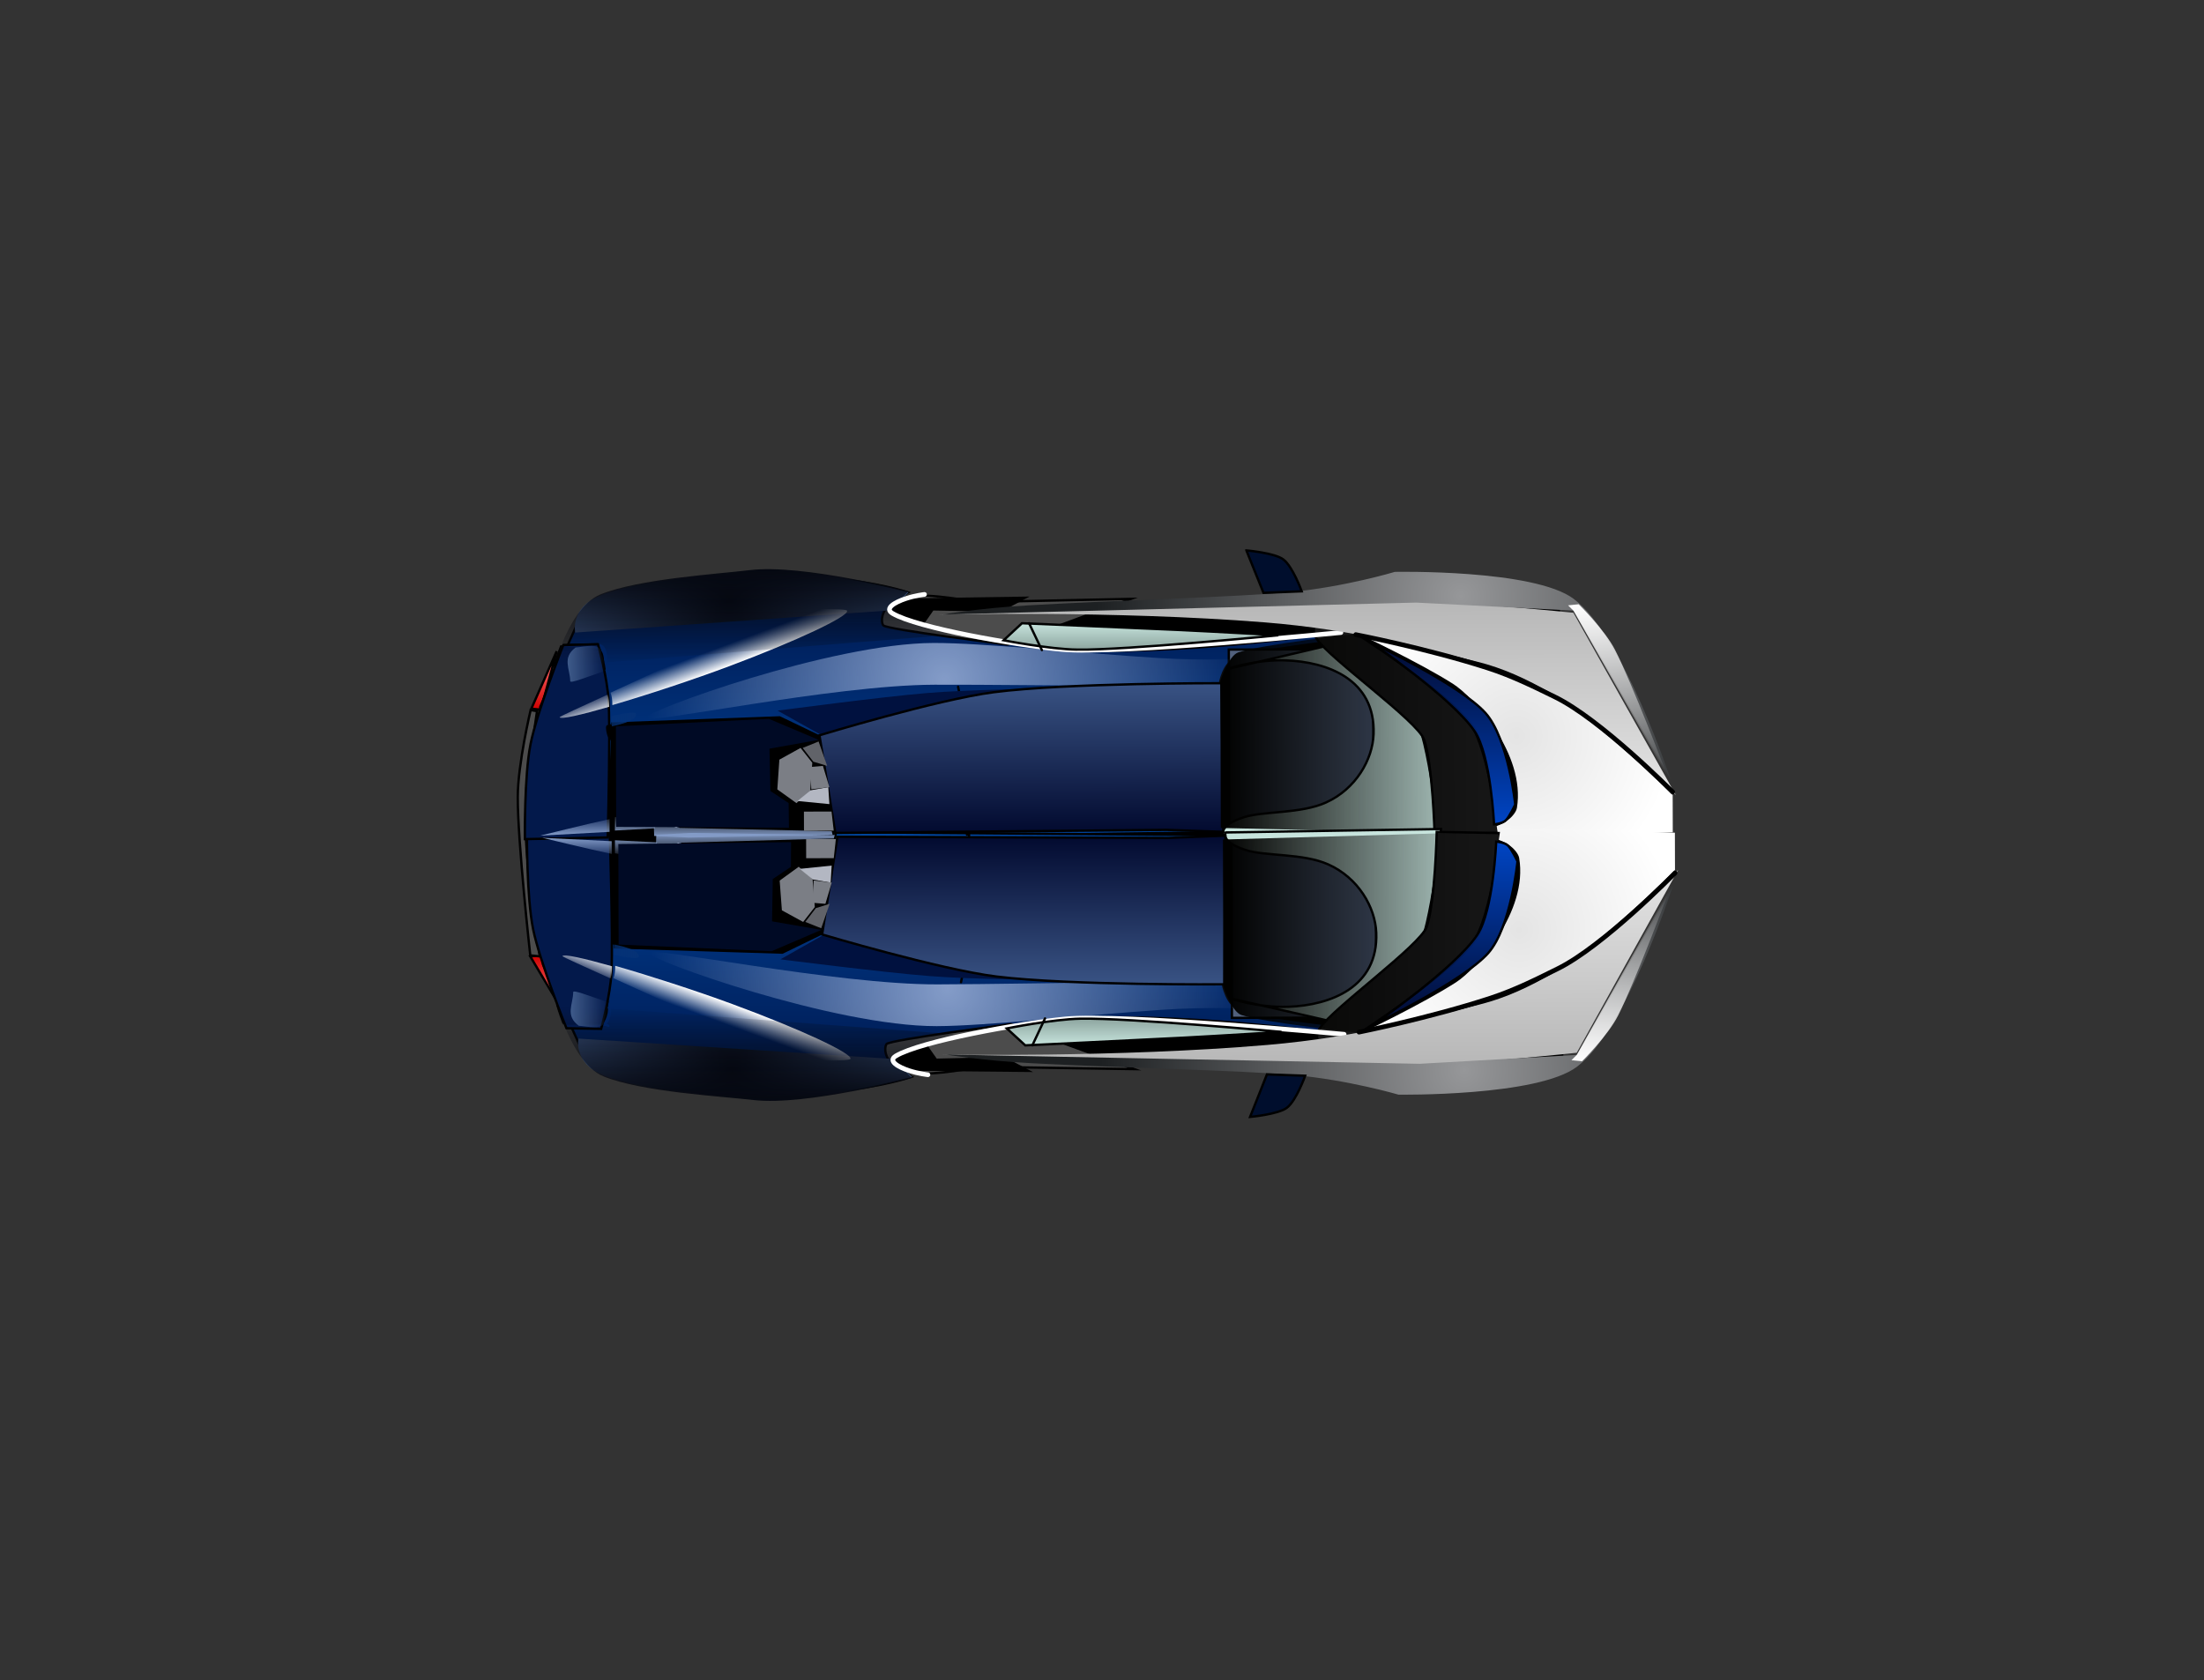 <svg version="1.1" xmlns="http://www.w3.org/2000/svg" xmlns:xlink="http://www.w3.org/1999/xlink" width="472.878" height="360.539" viewBox="0,0,472.878,360.539"><rect x="0" y="0" width="472.878" height="360.539" fill="#333333" stroke="none"/><defs><linearGradient x1="121.532" y1="217.492" x2="121.5" y2="206.1" gradientUnits="userSpaceOnUse" id="color-1"><stop offset="0" stop-color="#ff8282"/><stop offset="1" stop-color="#d00000"/></linearGradient><linearGradient x1="121.162" y1="153.393" x2="121.127" y2="140.862" gradientUnits="userSpaceOnUse" id="color-2"><stop offset="0" stop-color="#d00000"/><stop offset="1" stop-color="#ff8282"/></linearGradient><linearGradient x1="204.872" y1="124.762" x2="205.029" y2="180.769" gradientUnits="userSpaceOnUse" id="color-3"><stop offset="0" stop-color="#00164a"/><stop offset="1" stop-color="#00449c"/></linearGradient><linearGradient x1="140.897" y1="156.521" x2="122.215" y2="156.573" gradientUnits="userSpaceOnUse" id="color-4"><stop offset="0" stop-color="#053276"/><stop offset="1" stop-color="#053276" stop-opacity="0"/></linearGradient><linearGradient x1="140.897" y1="156.521" x2="122.215" y2="156.573" gradientUnits="userSpaceOnUse" id="color-5"><stop offset="0" stop-color="#053276"/><stop offset="1" stop-color="#053276" stop-opacity="0"/></linearGradient><linearGradient x1="205.634" y1="235.614" x2="205.477" y2="179.607" gradientUnits="userSpaceOnUse" id="color-6"><stop offset="0" stop-color="#00164a"/><stop offset="1" stop-color="#00449c"/></linearGradient><linearGradient x1="141.483" y1="204.215" x2="122.801" y2="204.267" gradientUnits="userSpaceOnUse" id="color-7"><stop offset="0" stop-color="#053276"/><stop offset="1" stop-color="#053276" stop-opacity="0"/></linearGradient><radialGradient cx="160.862" cy="129.684" r="35.814" gradientUnits="userSpaceOnUse" id="color-8"><stop offset="0" stop-color="#050811"/><stop offset="1" stop-color="#374e77"/></radialGradient><linearGradient x1="140.897" y1="156.521" x2="122.215" y2="156.573" gradientUnits="userSpaceOnUse" id="color-9"><stop offset="0" stop-color="#053276"/><stop offset="1" stop-color="#053276" stop-opacity="0"/></linearGradient><linearGradient x1="159.273" y1="139.8" x2="160.872" y2="144.067" gradientUnits="userSpaceOnUse" id="color-10"><stop offset="0" stop-color="#ffffff" stop-opacity="0"/><stop offset="1" stop-color="#ffffff"/></linearGradient><radialGradient cx="207.088" cy="147.132" r="64.241" gradientUnits="userSpaceOnUse" id="color-11"><stop offset="0" stop-color="#849cc8"/><stop offset="1" stop-color="#849cc8" stop-opacity="0"/></radialGradient><linearGradient x1="223.506" y1="147.827" x2="223.595" y2="179.729" gradientUnits="userSpaceOnUse" id="color-12"><stop offset="0" stop-color="#395384"/><stop offset="1" stop-color="#020a2f"/></linearGradient><linearGradient x1="132.742" y1="175.421" x2="132.755" y2="180.16" gradientUnits="userSpaceOnUse" id="color-13"><stop offset="0" stop-color="#849cc8" stop-opacity="0"/><stop offset="1" stop-color="#849cc8"/></linearGradient><linearGradient x1="132.742" y1="175.421" x2="132.755" y2="180.16" gradientUnits="userSpaceOnUse" id="color-14"><stop offset="0" stop-color="#849cc8" stop-opacity="0"/><stop offset="1" stop-color="#849cc8"/></linearGradient><linearGradient x1="163.823" y1="175.454" x2="163.838" y2="180.802" gradientUnits="userSpaceOnUse" id="color-15"><stop offset="0" stop-color="#849cc8" stop-opacity="0"/><stop offset="1" stop-color="#849cc8"/></linearGradient><linearGradient x1="161.3" y1="123.258" x2="161.358" y2="144.037" gradientUnits="userSpaceOnUse" id="color-16"><stop offset="0" stop-color="#050811"/><stop offset="1" stop-color="#050811" stop-opacity="0"/></linearGradient><linearGradient x1="284.811" y1="130.043" x2="284.928" y2="171.943" gradientUnits="userSpaceOnUse" id="color-17"><stop offset="0" stop-color="#b7b7b7"/><stop offset="1" stop-color="#e4e4e4"/></linearGradient><radialGradient cx="329.778" cy="159.037" r="33.493" gradientUnits="userSpaceOnUse" id="color-18"><stop offset="0" stop-color="#e4e4e4"/><stop offset="1" stop-color="#ffffff"/></radialGradient><radialGradient cx="317.845" cy="129.016" r="78.037" gradientUnits="userSpaceOnUse" id="color-19"><stop offset="0" stop-color="#969799"/><stop offset="1" stop-color="#1d2022"/></radialGradient><linearGradient x1="351.571" y1="130.744" x2="351.676" y2="168.11" gradientUnits="userSpaceOnUse" id="color-20"><stop offset="0" stop-color="#ffffff"/><stop offset="1" stop-color="#ffffff" stop-opacity="0"/></linearGradient><linearGradient x1="249.216" y1="134.772" x2="249.232" y2="140.472" gradientUnits="userSpaceOnUse" id="color-21"><stop offset="0" stop-color="#c7e4dd"/><stop offset="1" stop-color="#8da59f"/></linearGradient><linearGradient x1="313.935" y1="138.844" x2="314.045" y2="178.033" gradientUnits="userSpaceOnUse" id="color-22"><stop offset="0" stop-color="#020a2f"/><stop offset="1" stop-color="#0045c4"/></linearGradient><linearGradient x1="325.313" y1="158.568" x2="266.295" y2="158.733" gradientUnits="userSpaceOnUse" id="color-23"><stop offset="0" stop-color="#010100" stop-opacity="0"/><stop offset="1" stop-color="#010100"/></linearGradient><radialGradient cx="161.598" cy="230.939" r="35.814" gradientUnits="userSpaceOnUse" id="color-24"><stop offset="0" stop-color="#050811"/><stop offset="1" stop-color="#374e77"/></radialGradient><linearGradient x1="141.483" y1="204.215" x2="122.801" y2="204.267" gradientUnits="userSpaceOnUse" id="color-25"><stop offset="0" stop-color="#053276"/><stop offset="1" stop-color="#053276" stop-opacity="0"/></linearGradient><linearGradient x1="159.952" y1="220.832" x2="161.527" y2="216.556" gradientUnits="userSpaceOnUse" id="color-26"><stop offset="0" stop-color="#ffffff" stop-opacity="0"/><stop offset="1" stop-color="#ffffff"/></linearGradient><radialGradient cx="207.725" cy="213.232" r="64.241" gradientUnits="userSpaceOnUse" id="color-27"><stop offset="0" stop-color="#849cc8"/><stop offset="1" stop-color="#849cc8" stop-opacity="0"/></radialGradient><linearGradient x1="224.139" y1="212.445" x2="224.049" y2="180.542" gradientUnits="userSpaceOnUse" id="color-28"><stop offset="0" stop-color="#395384"/><stop offset="1" stop-color="#020a2f"/></linearGradient><linearGradient x1="133.221" y1="185.361" x2="133.208" y2="180.622" gradientUnits="userSpaceOnUse" id="color-29"><stop offset="0" stop-color="#849cc8" stop-opacity="0"/><stop offset="1" stop-color="#849cc8"/></linearGradient><linearGradient x1="164.302" y1="185.153" x2="164.287" y2="179.805" gradientUnits="userSpaceOnUse" id="color-30"><stop offset="0" stop-color="#849cc8" stop-opacity="0"/><stop offset="1" stop-color="#849cc8"/></linearGradient><linearGradient x1="162.072" y1="237.363" x2="162.013" y2="216.584" gradientUnits="userSpaceOnUse" id="color-31"><stop offset="0" stop-color="#050811"/><stop offset="1" stop-color="#050811" stop-opacity="0"/></linearGradient><linearGradient x1="285.543" y1="229.885" x2="285.425" y2="187.985" gradientUnits="userSpaceOnUse" id="color-32"><stop offset="0" stop-color="#b7b7b7"/><stop offset="1" stop-color="#e4e4e4"/></linearGradient><radialGradient cx="330.346" cy="200.639" r="33.493" gradientUnits="userSpaceOnUse" id="color-33"><stop offset="0" stop-color="#e4e4e4"/><stop offset="1" stop-color="#ffffff"/></radialGradient><radialGradient cx="318.582" cy="230.726" r="78.037" gradientUnits="userSpaceOnUse" id="color-34"><stop offset="0" stop-color="#969799"/><stop offset="1" stop-color="#1d2022"/></radialGradient><linearGradient x1="352.298" y1="228.809" x2="352.193" y2="191.443" gradientUnits="userSpaceOnUse" id="color-35"><stop offset="0" stop-color="#ffffff"/><stop offset="1" stop-color="#ffffff" stop-opacity="0"/></linearGradient><linearGradient x1="249.921" y1="225.355" x2="249.905" y2="219.655" gradientUnits="userSpaceOnUse" id="color-36"><stop offset="0" stop-color="#c7e4dd"/><stop offset="1" stop-color="#8da59f"/></linearGradient><linearGradient x1="314.617" y1="220.921" x2="314.507" y2="181.732" gradientUnits="userSpaceOnUse" id="color-37"><stop offset="0" stop-color="#020a2f"/><stop offset="1" stop-color="#0045c4"/></linearGradient><linearGradient x1="325.884" y1="201.133" x2="266.866" y2="201.299" gradientUnits="userSpaceOnUse" id="color-38"><stop offset="0" stop-color="#010100" stop-opacity="0"/><stop offset="1" stop-color="#010100"/></linearGradient><linearGradient x1="159.725" y1="221.061" x2="161.3" y2="216.785" gradientUnits="userSpaceOnUse" id="color-39"><stop offset="0" stop-color="#ffffff" stop-opacity="0"/><stop offset="1" stop-color="#ffffff"/></linearGradient><linearGradient x1="159.046" y1="140.028" x2="160.645" y2="144.296" gradientUnits="userSpaceOnUse" id="color-40"><stop offset="0" stop-color="#ffffff" stop-opacity="0"/><stop offset="1" stop-color="#ffffff"/></linearGradient><linearGradient x1="161.073" y1="123.486" x2="161.131" y2="144.265" gradientUnits="userSpaceOnUse" id="color-41"><stop offset="0" stop-color="#050811"/><stop offset="1" stop-color="#050811" stop-opacity="0"/></linearGradient><linearGradient x1="161.844" y1="237.591" x2="161.786" y2="216.812" gradientUnits="userSpaceOnUse" id="color-42"><stop offset="0" stop-color="#050811"/><stop offset="1" stop-color="#050811" stop-opacity="0"/></linearGradient><linearGradient x1="135.037" y1="217.691" x2="126.867" y2="217.714" gradientUnits="userSpaceOnUse" id="color-43"><stop offset="0" stop-color="#3f5b8a" stop-opacity="0"/><stop offset="1" stop-color="#3f5b8a"/></linearGradient><linearGradient x1="134.377" y1="143.536" x2="126.207" y2="143.559" gradientUnits="userSpaceOnUse" id="color-44"><stop offset="0" stop-color="#3f5b8a" stop-opacity="0"/><stop offset="1" stop-color="#3f5b8a"/></linearGradient><linearGradient x1="132.514" y1="175.649" x2="132.528" y2="180.388" gradientUnits="userSpaceOnUse" id="color-45"><stop offset="0" stop-color="#849cc8" stop-opacity="0"/><stop offset="1" stop-color="#849cc8"/></linearGradient><linearGradient x1="132.994" y1="185.589" x2="132.981" y2="180.85" gradientUnits="userSpaceOnUse" id="color-46"><stop offset="0" stop-color="#849cc8" stop-opacity="0"/><stop offset="1" stop-color="#849cc8"/></linearGradient></defs><g transform="translate(-4.426,-1.096)"><g data-paper-data="{&quot;isPaintingLayer&quot;:true}" fill-rule="nonzero" stroke-linejoin="miter" stroke-miterlimit="10" stroke-dasharray="" stroke-dashoffset="0" style="mix-blend-mode: normal"><path d="M124.835,217.483l-6.639,-11.146l2.506,-0.235z" data-paper-data="{&quot;index&quot;:null}" fill="url(#color-1)" stroke="#000000" stroke-width="0.5" stroke-linecap="round"/><path d="M118.427,153.173l5.434,-12.319l-3.382,12.541z" data-paper-data="{&quot;index&quot;:null}" fill="url(#color-2)" stroke="#000000" stroke-width="0.5" stroke-linecap="round"/><path d="M119.644,153.701c0,0 -2.53,16.623 -2.428,25.523c0.099,8.635 3.031,27.107 3.031,27.107l-2.051,-0.222c0,0 -2.697,-24.305 -2.682,-33.945c0.011,-7.15 2.763,-18.688 2.763,-18.688z" data-paper-data="{&quot;index&quot;:null}" fill="#4c4c4c" stroke="#000000" stroke-width="0.5" stroke-linecap="round"/><path d="M131.223,139.087l81.796,-0.23l0.221,78.606l-81.796,0.23z" data-paper-data="{&quot;index&quot;:null}" fill="#000000" stroke="none" stroke-width="0" stroke-linecap="butt"/><path d="M117.034,178.944l18.865,-0.053c0.006,2.239 0.013,4.477 0.019,6.716c0.009,3.19 0.018,6.38 0.027,9.569c0.008,2.734 0.015,5.468 0.023,8.202c0,0 0.001,0.228 0.228,0.227c0.228,-0.001 0.227,-0.228 0.227,-0.228c-0.008,-2.734 -0.015,-5.468 -0.023,-8.202c-0.009,-3.19 -0.018,-6.38 -0.027,-9.569c-0.006,-2.239 -0.013,-4.477 -0.019,-6.716l203.358,-0.571l0.141,50.125l-204.451,0.574z" data-paper-data="{&quot;index&quot;:null}" fill="#000000" stroke="none" stroke-width="0" stroke-linecap="butt"/><path d="M134.677,131.752l204.451,-0.574l0.141,50.125l-202.907,0.569c-0.005,-1.946 -0.011,-3.891 -0.016,-5.837c-0.009,-3.19 -0.018,-6.38 -0.027,-9.569c-0.005,-1.83 0.396,-4.201 -0.023,-5.976c-0.273,-1.154 -0.904,-2.207 -0.914,-3.417l-0.002,-0.175c0,0 -0.002,-0.228 -0.23,-0.226c-0.228,0.002 -0.226,0.23 -0.226,0.23l0.002,0.175c0.015,1.248 0.638,2.331 0.926,3.519c0.418,1.724 0.005,4.089 0.01,5.872c0.009,3.19 0.018,6.38 0.027,9.569c0.005,1.946 0.011,3.891 0.016,5.837l-6.559,-0.665z" data-paper-data="{&quot;index&quot;:null}" fill="#000000" stroke="none" stroke-width="0" stroke-linecap="butt"/><path d="M118.294,180.101l2.05,-27.347l9.359,-20.988c0,0 13.795,-5.855 24.635,-6.406c5.776,-0.294 18.899,-0.887 28.233,-0.144c10.362,0.825 16.69,3.013 16.69,3.013c0,0 -9.73,5.193 3.414,6.418c5.285,0.493 21.321,5.734 33.673,6.044c26.494,0.665 54.683,-3.909 54.683,-3.909l0.613,1.821c0,0 -17.189,1.958 -21.883,3.649c-2.877,1.037 -3.609,5.536 -3.609,5.536l0.697,31.896l-83.54,1.146l-2.795,-21.561l-8.822,-4.228l-35.844,1.316l-0.089,2.498c-0.201,-0.575 -0.371,-1.157 -0.376,-1.781l-0.002,-0.175c0,0 -0.002,-0.228 -0.23,-0.226c-0.228,0.002 -0.226,0.23 -0.226,0.23l0.002,0.175c0.013,1.073 0.475,2.023 0.787,3.023l-0.692,19.432z" data-paper-data="{&quot;index&quot;:null}" fill="url(#color-3)" stroke="#000000" stroke-width="0.5" stroke-linecap="round"/><path d="M135.236,154.852c0.002,0.592 0.003,1.213 0.005,1.834c-0.025,-0.009 -0.055,-0.014 -0.09,-0.014c-0.228,0.002 -0.226,0.23 -0.226,0.23l0.002,0.175c0,0.018 0.001,0.037 0.001,0.055c-5.433,1.106 -12.695,1.918 -12.706,1.919c0.006,-0.002 6.097,-2.296 11.318,-3.756c0.579,-0.162 1.147,-0.31 1.695,-0.444z" data-paper-data="{&quot;index&quot;:null}" fill="url(#color-4)" stroke="#000000" stroke-width="0" stroke-linecap="butt"/><path d="M122.222,159.052c0,0 0,0 0,0v0z" data-paper-data="{&quot;index&quot;:null}" fill="url(#color-5)" stroke="#000000" stroke-width="0" stroke-linecap="butt"/><path d="M135.479,181.236l0.457,11.09c0.003,0.95 0.005,1.9 0.008,2.85c0.008,2.734 0.015,5.468 0.023,8.202c0,0 0.001,0.228 0.228,0.227c0.116,-0 0.173,-0.059 0.2,-0.117l0.038,0.92l35.851,1.115l8.798,-4.278l2.674,-21.577l83.545,0.677l-0.518,31.9c0,0 0.758,4.495 3.64,5.516c4.704,1.665 21.904,3.526 21.904,3.526l-0.602,1.824c0,0 -28.215,-4.415 -54.704,-3.602c-12.35,0.379 -28.356,5.71 -33.638,6.233c-13.136,1.299 -3.377,6.437 -3.377,6.437c0,0 -6.316,2.224 -16.673,3.107c-9.331,0.796 -22.456,0.275 -28.234,0.014c-10.843,-0.49 -24.671,-6.268 -24.671,-6.268l-9.476,-20.935l-2.203,-27.335z" data-paper-data="{&quot;index&quot;:null}" fill="url(#color-6)" stroke="#000000" stroke-width="0.5" stroke-linecap="round"/><path d="M122.794,201.788c0,0 7.558,0.802 13.03,1.911c0.002,0.747 0.004,1.502 0.006,2.216c-0.549,-0.131 -1.118,-0.276 -1.698,-0.434c-5.231,-1.431 -11.339,-3.692 -11.339,-3.692z" data-paper-data="{&quot;index&quot;:null}" fill="url(#color-7)" stroke="#000000" stroke-width="0" stroke-linecap="butt"/><path d="M268.067,140.491l30.987,-0.087l0.108,38.581l-30.987,0.087z" data-paper-data="{&quot;index&quot;:null}" fill="#52617d" stroke="#000000" stroke-width="0.5" stroke-linecap="butt"/><path d="M280.207,142.809c-6.761,-0.216 -12.735,1.937 -12.735,1.937l23.68,-5.535c0,0 12.759,7.358 16.532,14.49c3.541,6.693 5.457,27.068 5.457,27.068l-46.178,-0.478c0,0 -1.315,-1.976 4.284,-3.804c4.267,-1.393 12.239,-0.719 17.673,-3.18c6.42,-2.907 10.023,-9.231 10.213,-14.7c0.407,-11.742 -9.952,-15.51 -18.927,-15.797z" data-paper-data="{&quot;index&quot;:null}" fill="#c7e4dd" stroke="#000000" stroke-width="0.5" stroke-linecap="round"/><path d="M286.978,138.258c-2.379,-3.626 2.334,-5.118 2.334,-5.118c0,0 25.509,15.851 30.451,22.977c4.183,6.031 6.135,23.705 6.135,23.705l-13.67,0.342c0,0 -0.42,-15.106 -2.243,-20.327c-1.396,-4.001 -20.236,-17.354 -23.008,-21.578z" data-paper-data="{&quot;index&quot;:null}" fill="#171717" stroke="#000000" stroke-width="0.5" stroke-linecap="round"/><path d="M220.672,139.409c0,0 -26.085,-3.227 -26.743,-4.119c-0.675,-0.915 -0.497,-5.067 5.2,-6.161c4.556,-0.875 14.834,1.185 14.834,1.185l33.111,-0.7z" data-paper-data="{&quot;index&quot;:null}" fill="#4c4c4c" stroke="#000000" stroke-width="0.5" stroke-linecap="round"/><path d="M199.683,129.747l24.606,-0.373l-5.157,2.749l-14.583,-0.263l-2.118,3.044l-7.3,-3.017z" data-paper-data="{&quot;index&quot;:null}" fill="#000000" stroke="#000000" stroke-width="0.5" stroke-linecap="round"/><path d="M127.845,136.84c0,0 -1.212,-5.251 5.378,-7.944c8.236,-3.366 25.197,-4.393 32.116,-5.228c11.265,-1.359 34.025,4.542 34.025,4.542l-4.09,3.885l-67.429,4.746z" data-paper-data="{&quot;index&quot;:null}" fill="url(#color-8)" stroke="#000000" stroke-width="0" stroke-linecap="round"/><path d="M140.879,154.256c0.144,0.849 -0.985,1.74 -4.328,2.524c-0.277,0.065 -0.562,0.129 -0.854,0.192c-0.002,-0.743 -0.004,-1.485 -0.006,-2.228c2.891,-0.676 5.116,-0.911 5.188,-0.488z" data-paper-data="{&quot;index&quot;:null}" fill="url(#color-9)" stroke="#000000" stroke-width="0" stroke-linecap="butt"/><path d="M186.173,132.154c0.442,1.178 -10.886,6.512 -25.301,11.913c-7.803,2.924 -17.624,6.166 -25.062,8.338c-0.004,-1.02 -0.101,-1.963 -0.392,-2.665c8.503,-3.906 19.032,-8.797 19.4,-9.682c0.332,-0.798 -8.489,1.112 -16.282,3.445c-1.189,0.356 -2.354,0.735 -3.46,1.11c-0.183,-1.344 -0.488,-2.624 -0.986,-3.57c-0.131,-2.609 -2.992,-1.987 -5.137,-1.748c0.631,-0.366 1.41,-0.728 2.367,-1.087c14.415,-5.401 54.412,-7.232 54.854,-6.054z" data-paper-data="{&quot;index&quot;:null}" fill="url(#color-10)" stroke="#000000" stroke-width="0" stroke-linecap="butt"/><path d="M204.899,148.035c-21.937,0.062 -62.025,8.671 -62.03,7.161c-0.004,-1.51 39.916,-16.061 61.853,-16.123c10.557,-0.03 32.432,2.256 48.264,3.231c10.435,0.643 18.33,0.115 18.33,0.115c0,0 -1.478,1.155 -1.869,2.431c-0.349,1.138 0.385,2.403 0.385,2.546c0.004,1.51 -42.997,0.576 -64.934,0.638z" data-paper-data="{&quot;index&quot;:null}" fill="url(#color-11)" stroke="none" stroke-width="0" stroke-linecap="butt"/><path d="M209.989,148.477l1.078,5.313l0.834,26.428" data-paper-data="{&quot;index&quot;:null}" fill="none" stroke="#000000" stroke-width="0.5" stroke-linecap="round"/><path d="M171.27,153.598c0,0 22.201,-2.961 32.036,-3.778c9.028,-0.75 24.76,-0.938 24.76,-0.938c0,0 -22.201,3.3 -30.341,5.057c-7.492,1.617 -16.718,5.1 -16.718,5.1l-9.737,-5.441z" data-paper-data="{&quot;index&quot;:null}" fill="#00113f" stroke="#000000" stroke-width="0" stroke-linecap="round"/><path d="M266.492,147.711l0.393,31.897l-12.153,-0.422l-71.086,0.655l-3.401,-20.952c0,0 25.18,-7.662 37.376,-9.242c15.672,-2.031 48.87,-1.936 48.87,-1.936z" data-paper-data="{&quot;index&quot;:null}" fill="url(#color-12)" stroke="#000000" stroke-width="0.5" stroke-linecap="round"/><path d="M136.355,179.324c-0.003,-0.952 -0.005,-1.904 -0.008,-2.856c3.017,-0.568 7.513,-1.078 7.513,-1.078l1.103,3.46z" data-paper-data="{&quot;index&quot;:null}" fill="url(#color-13)" stroke="#000000" stroke-width="0" stroke-linecap="butt"/><path d="M135.892,176.556c0.003,0.931 0.005,1.862 0.008,2.793l-0.003,0c-0.003,-0.931 -0.005,-1.862 -0.008,-2.792c0.001,-0 0.002,-0 0.003,-0.001z" data-paper-data="{&quot;index&quot;:null}" fill="url(#color-14)" stroke="#000000" stroke-width="0" stroke-linecap="butt"/><path d="M149.52,178.472l-4.016,-2.176" data-paper-data="{&quot;index&quot;:null}" fill="none" stroke="#ffffff" stroke-width="0.5" stroke-linecap="round"/><path d="M144.786,180.491l-0.189,-4.982l5.642,3.244l32.64,0.72l0.184,0.729l-30.803,0.633z" data-paper-data="{&quot;index&quot;:null}" fill="url(#color-15)" stroke="#000000" stroke-width="0" stroke-linecap="round"/><path d="M134.736,143.228c-0.01,-1.325 -0.124,-3.401 -1.304,-3.802c-1.021,-0.347 -2.638,-0.056 -3.714,-0.054c-1.605,0.003 -3.14,-0.143 -4.679,-0.241c1.61,-3.896 4.342,-8.894 8.183,-10.464c8.236,-3.366 25.197,-4.393 32.116,-5.228c11.265,-1.359 34.025,4.542 34.025,4.542c0,0 -4.127,3.621 -2.606,5.134c1.597,1.589 11.974,4.182 11.974,4.182z" data-paper-data="{&quot;index&quot;:null}" fill="url(#color-16)" stroke="#000000" stroke-width="0" stroke-linecap="butt"/><path d="M290.067,135.701l-76.334,-2.064" data-paper-data="{&quot;index&quot;:null}" fill="none" stroke="none" stroke-width="0" stroke-linecap="round"/><path d="M292.121,136.835c0,0 -47.869,4.726 -59.789,3.634c-9.984,-0.914 -31.063,-4.601 -36.404,-7.731c-1.838,-1.077 0.481,-2.399 2.823,-3.183c2.035,-0.681 4.031,-0.9 4.031,-0.9" data-paper-data="{&quot;index&quot;:null}" fill="none" stroke="#ffffff" stroke-width="1" stroke-linecap="round"/><path d="M275.669,134.645c-32.171,-2.569 -69.912,-1.67 -69.912,-1.67c0,0 82.201,-3.209 99.103,-2.97c13.857,0.196 37.147,2.587 37.147,2.587l21.983,39.128c0,0 -21.063,-23.343 -42.568,-28.609c-11.047,-2.705 -25.932,-6.884 -45.754,-8.467z" data-paper-data="{&quot;index&quot;:null}" fill="url(#color-17)" stroke="#000000" stroke-width="0" stroke-linecap="round"/><path d="M296.223,137.279c0,0 27.87,5.971 39.644,12.016c10.422,5.351 27.439,22.428 27.439,22.428l0.022,7.975l-37.396,1.202l-0.395,-2.535c0,0 1.339,-0.45 2.534,-1.377c0.882,-0.684 1.686,-1.732 1.815,-2.514c1.907,-11.54 -9.252,-23.811 -13.757,-26.659c-7.43,-4.696 -19.906,-10.536 -19.906,-10.536z" data-paper-data="{&quot;index&quot;:null}" fill="url(#color-18)" stroke="#000000" stroke-width="0" stroke-linecap="round"/><path d="M295.312,137.281c0,0 15.061,2.909 28.225,7.133c5.61,1.8 10.691,4.399 14.415,6.199c9.914,4.791 25.353,20.426 25.353,20.426" data-paper-data="{&quot;index&quot;:null}" fill="none" stroke="#000000" stroke-width="1" stroke-linecap="round"/><path d="M303.704,123.815c0,0 29.859,-0.604 38.365,5.796c10.699,8.049 20.772,38.696 20.772,38.696l-20.608,-36.17l-33.954,-1.728l-101.612,2.564c0,0 7.636,-1.344 18.432,-1.976c18.16,-1.062 44.84,-1.774 56.077,-2.835c11.803,-1.114 22.528,-4.347 22.528,-4.347z" data-paper-data="{&quot;index&quot;:null}" fill="url(#color-19)" stroke="#000000" stroke-width="0" stroke-linecap="round"/><path d="M343.141,130.767c0,0 5.541,5.414 7.792,9.777c3.551,6.884 11.452,27.535 11.452,27.535l-20.379,-35.942l-1.142,-1.136l2.278,-0.234z" data-paper-data="{&quot;index&quot;:null}" fill="url(#color-20)" stroke="#000000" stroke-width="0" stroke-linecap="round"/><path d="M136.571,156.961l32.805,-1.611l10.705,4.52l-10.561,1.887l0.204,9.086l3.906,2.587l0.065,5.301l-37.063,-0.2z" data-paper-data="{&quot;index&quot;:null}" fill="#000a25" stroke="none" stroke-width="0" stroke-linecap="butt"/><path d="M235.567,140.504c-5.924,-0.079 -15.809,-2.004 -15.809,-2.004l3.939,-3.657c0,0 24.306,1.004 34.012,1.46c8.451,0.396 20.982,1.12 20.982,1.12c0,0 -32.792,3.218 -43.124,3.081z" data-paper-data="{&quot;index&quot;:null}" fill="url(#color-21)" stroke="#000000" stroke-width="0.5" stroke-linecap="round"/><path d="M227.967,140.604l-2.75,-5.764" data-paper-data="{&quot;index&quot;:null}" fill="none" stroke="#000000" stroke-width="0.5" stroke-linecap="round"/><path d="M298.442,138.887c0,0 19.295,9.158 24.712,15.232c4.89,5.482 6.373,19.617 6.373,19.617c0,0 -1.276,2.7 -2.046,3.423c-0.744,0.698 -2.499,0.843 -2.499,0.843c0,0 -0.687,-14.846 -4.192,-20.012c-4.879,-7.191 -22.348,-19.103 -22.348,-19.103z" data-paper-data="{&quot;index&quot;:null}" fill="url(#color-22)" stroke="#000000" stroke-width="0.5" stroke-linecap="round"/><path d="M266.263,147.18c0,0 1.747,-5.367 3.836,-6.083c4.945,-1.695 25.6,-4.006 25.6,-4.006c0,0 8.164,5.172 15.371,10.771c4.863,3.778 9.291,7.75 10.481,10.457c3.799,8.644 3.741,21.809 3.741,21.809l-58.94,-1.354l-0.089,-31.594z" data-paper-data="{&quot;index&quot;:null}" fill="url(#color-23)" stroke="#ffffff" stroke-width="0" stroke-linecap="round"/><path d="M178.706,164.78l-0.439,5.925l-2.954,2.742l-4.109,-2.95l0.438,-6.381l4.55,-2.519z" data-paper-data="{&quot;index&quot;:null}" fill="#7b7e85" stroke="#000000" stroke-width="0" stroke-linecap="round"/><path d="M178.267,170.705l3.871,-0.694l0.238,3.645l-6.837,-0.664z" data-paper-data="{&quot;index&quot;:null}" fill="#b3b7c2" stroke="#000000" stroke-width="0" stroke-linecap="round"/><path d="M178.253,165.692l2.733,-0.236l1.38,4.553l-3.872,0.467z" data-paper-data="{&quot;index&quot;:null}" fill="#7b7e85" stroke="#000000" stroke-width="0" stroke-linecap="round"/><path d="M178.933,164.551l-2.287,-2.956l3.414,-1.377l1.837,5.235z" data-paper-data="{&quot;index&quot;:null}" fill="#616369" stroke="#000000" stroke-width="0" stroke-linecap="round"/><path d="M176.913,175.266l5.924,-0.017l0.467,4.1l-6.38,0.018z" data-paper-data="{&quot;index&quot;:null}" fill="#7b7e85" stroke="none" stroke-width="0" stroke-linecap="butt"/><path d="M271.843,119.215c0,0 6.002,0.512 7.898,1.913c2.05,1.515 3.974,6.864 3.974,6.864l-8.201,0.327l-3.671,-9.104z" data-paper-data="{&quot;index&quot;:null}" fill="#000e2d" stroke="#000000" stroke-width="0.5" stroke-linecap="round"/><path d="M268.632,180.949l30.987,-0.087l0.108,38.581l-30.987,0.087z" data-paper-data="{&quot;index&quot;:null}" fill="#52617d" stroke="#000000" stroke-width="0.5" stroke-linecap="butt"/><path d="M268.121,215.279c0,0 5.986,2.12 12.746,1.866c8.973,-0.337 19.311,-4.163 18.838,-15.903c-0.22,-5.468 -3.859,-11.772 -10.295,-14.643c-5.449,-2.431 -13.416,-1.712 -17.691,-3.081c-5.609,-1.797 -4.305,-3.78 -4.305,-3.78l46.174,-0.737c0,0 -1.802,20.386 -5.305,27.098c-3.734,7.153 -16.451,14.583 -16.451,14.583z" data-paper-data="{&quot;index&quot;:null}" fill="#c7e4dd" stroke="#000000" stroke-width="0.5" stroke-linecap="round"/><path d="M287.663,221.657c2.749,-4.24 21.513,-17.698 22.887,-21.707c1.793,-5.232 2.129,-20.34 2.129,-20.34l13.671,0.265c0,0 -1.853,17.684 -6.002,23.739c-4.902,7.154 -30.322,23.147 -30.322,23.147c0,0 -4.722,-1.465 -2.363,-5.105z" data-paper-data="{&quot;index&quot;:null}" fill="#171717" stroke="#000000" stroke-width="0.5" stroke-linecap="round"/><path d="M247.809,230.526l-33.115,-0.515c0,0 -10.267,2.118 -14.827,1.268c-5.703,-1.062 -5.904,-5.213 -5.234,-6.132c0.653,-0.896 26.719,-4.269 26.719,-4.269z" data-paper-data="{&quot;index&quot;:null}" fill="#4c4c4c" stroke="#000000" stroke-width="0.5" stroke-linecap="round"/><path d="M195.855,228.545l7.282,-3.058l2.135,3.032l14.581,-0.345l5.172,2.72l-24.608,-0.235z" data-paper-data="{&quot;index&quot;:null}" fill="#000000" stroke="#000000" stroke-width="0.5" stroke-linecap="round"/><path d="M128.541,223.969l67.454,4.368l4.112,3.862c0,0 -22.727,6.029 -33.999,4.733c-6.923,-0.796 -23.89,-1.728 -32.145,-5.048c-6.606,-2.657 -5.423,-7.914 -5.423,-7.914z" data-paper-data="{&quot;index&quot;:null}" fill="url(#color-24)" stroke="#000000" stroke-width="0" stroke-linecap="round"/><path d="M141.477,206.48c-0.069,0.424 -2.296,0.201 -5.191,-0.459c-0.002,-0.743 -0.004,-1.485 -0.006,-2.228c0.293,0.062 0.578,0.124 0.855,0.187c3.347,0.765 4.481,1.649 4.342,2.499z" data-paper-data="{&quot;index&quot;:null}" fill="url(#color-25)" stroke="#000000" stroke-width="0" stroke-linecap="butt"/><path d="M161.527,216.556c14.445,5.32 25.803,10.591 25.368,11.771c-0.435,1.181 -40.442,-0.426 -54.887,-5.746c-0.959,-0.353 -1.74,-0.711 -2.373,-1.074c2.146,0.227 5.011,0.833 5.127,-1.777c0.493,-0.949 0.791,-2.231 0.966,-3.576c1.107,0.369 2.275,0.742 3.466,1.091c7.807,2.289 16.638,4.149 16.301,3.353c-0.373,-0.883 -10.929,-5.715 -19.454,-9.573c0.287,-0.703 0.379,-1.647 0.377,-2.667c7.45,2.13 17.289,5.317 25.108,8.197z" data-paper-data="{&quot;index&quot;:null}" fill="url(#color-26)" stroke="#000000" stroke-width="0" stroke-linecap="butt"/><path d="M205.531,212.341c21.937,-0.062 64.932,-1.237 64.937,0.273c0,0.144 -0.726,1.412 -0.371,2.548c0.398,1.273 1.882,2.42 1.882,2.42c0,0 -7.898,-0.483 -18.329,0.218c-15.827,1.064 -37.688,3.473 -48.245,3.502c-21.937,0.062 -61.938,-14.265 -61.942,-15.775c-0.004,-1.51 40.132,6.875 62.069,6.813z" data-paper-data="{&quot;index&quot;:null}" fill="url(#color-27)" stroke="none" stroke-width="0" stroke-linecap="butt"/><path d="M212.352,180.119l-0.685,26.432l-1.048,5.319" data-paper-data="{&quot;index&quot;:null}" fill="none" stroke="#000000" stroke-width="0.5" stroke-linecap="round"/><path d="M203.928,210.565c-9.839,-0.761 -32.057,-3.598 -32.057,-3.598l9.706,-5.496c0,0 9.246,3.431 16.746,5.006c8.15,1.711 30.369,4.887 30.369,4.887c0,0 -15.733,-0.1 -24.765,-0.799z" data-paper-data="{&quot;index&quot;:null}" fill="#00113f" stroke="#000000" stroke-width="0" stroke-linecap="round"/><path d="M267.125,212.32c0,0 -33.197,0.281 -48.88,-1.662c-12.204,-1.512 -37.427,-9.033 -37.427,-9.033l3.283,-20.971l71.088,0.256l12.15,-0.49l-0.214,31.899z" data-paper-data="{&quot;index&quot;:null}" fill="url(#color-28)" stroke="#000000" stroke-width="0.5" stroke-linecap="round"/><path d="M144.34,185.33c0,0 -4.971,-0.535 -7.971,-1.121c-0.003,-0.931 -0.005,-1.862 -0.008,-2.793l9.063,0.448l-1.084,3.466z" data-paper-data="{&quot;index&quot;:null}" fill="url(#color-29)" stroke="#000000" stroke-width="0" stroke-linecap="butt"/><path d="M149.982,182.215l-4.004,2.199" data-paper-data="{&quot;index&quot;:null}" fill="none" stroke="#ffffff" stroke-width="0.5" stroke-linecap="round"/><path d="M152.709,179.838l30.806,0.46l-0.18,0.73l-32.635,0.903l-5.624,3.276l0.162,-4.983z" data-paper-data="{&quot;index&quot;:null}" fill="url(#color-30)" stroke="#000000" stroke-width="0" stroke-linecap="round"/><path d="M133.964,232.11c-3.996,-1.607 -6.817,-6.913 -8.423,-10.855c2.555,-0.007 5.11,-0.014 7.666,-0.022c0.26,-0.001 0.52,-0.001 0.781,-0.004c0.026,0.012 0.054,0.02 0.084,0.022l0.41,0.031l0.37,0.175c0.031,0.015 0.066,0.024 0.102,0.024c0.126,-0 0.228,-0.103 0.227,-0.228c-0,-0.08 -0.042,-0.151 -0.105,-0.191l-0.377,-0.25l-0.015,0.023l-0.045,-0.051c-0.019,-0 -0.038,-0.001 -0.058,-0.001c0.71,-0.593 0.945,-2.281 0.968,-3.038l0.002,-0.079c0,0 0.002,-0.056 -0.024,-0.113l73.896,5.506c0,0 -10.361,2.651 -11.95,4.249c-1.513,1.521 2.635,5.119 2.635,5.119c0,0 -22.727,6.029 -33.999,4.733c-6.923,-0.796 -23.89,-1.728 -32.145,-5.048z" data-paper-data="{&quot;index&quot;:null}" fill="url(#color-31)" stroke="#000000" stroke-width="0" stroke-linecap="butt"/><path d="M214.446,226.69l76.321,-2.493" data-paper-data="{&quot;index&quot;:null}" fill="none" stroke="none" stroke-width="0" stroke-linecap="round"/><path d="M203.524,231.733c0,0 -1.997,-0.208 -4.036,-0.877c-2.346,-0.771 -4.673,-2.08 -2.841,-3.167c5.323,-3.16 26.381,-6.965 36.36,-7.936c11.913,-1.158 59.808,3.299 59.808,3.299" data-paper-data="{&quot;index&quot;:null}" fill="none" stroke="#ffffff" stroke-width="1" stroke-linecap="round"/><path d="M206.473,227.395c0,0 37.745,0.687 69.901,-2.062c19.813,-1.694 34.673,-5.957 45.705,-8.724c21.475,-5.386 42.406,-28.847 42.406,-28.847l-21.763,39.25c0,0 -23.276,2.522 -37.132,2.796c-16.901,0.334 -99.119,-2.414 -99.119,-2.414z" data-paper-data="{&quot;index&quot;:null}" fill="url(#color-32)" stroke="#000000" stroke-width="0" stroke-linecap="round"/><path d="M296.914,222.585c0,0 12.443,-5.909 19.846,-10.647c4.489,-2.873 15.579,-15.207 13.607,-26.736c-0.134,-0.781 -0.943,-1.824 -1.829,-2.504c-1.2,-0.92 -2.541,-1.363 -2.541,-1.363l0.381,-2.537l37.402,0.992l0.022,7.975c0,0 -16.921,17.172 -27.313,22.581c-11.74,6.111 -39.576,12.239 -39.576,12.239z" data-paper-data="{&quot;index&quot;:null}" fill="url(#color-33)" stroke="#000000" stroke-width="0" stroke-linecap="round"/><path d="M363.805,188.448c0,0 -15.351,15.721 -25.238,20.568c-3.715,1.821 -8.78,4.449 -14.38,6.28c-13.139,4.298 -28.184,7.291 -28.184,7.291" data-paper-data="{&quot;index&quot;:null}" fill="none" stroke="#000000" stroke-width="1" stroke-linecap="round"/><path d="M342.803,229.995c-8.47,6.447 -38.332,6.011 -38.332,6.011c0,0 -10.743,-3.173 -22.552,-4.221c-11.242,-0.997 -37.926,-1.56 -56.092,-2.52c-10.799,-0.571 -18.442,-1.873 -18.442,-1.873l101.624,1.993l33.944,-1.918l20.404,-36.285c0,0 -9.901,30.702 -20.554,38.812z" data-paper-data="{&quot;index&quot;:null}" fill="url(#color-34)" stroke="#000000" stroke-width="0" stroke-linecap="round"/><path d="M351.605,219.012c-2.226,4.376 -7.737,9.821 -7.737,9.821l-2.279,-0.221l1.136,-1.142l20.177,-36.056c0,0 -7.785,20.695 -11.297,27.599z" data-paper-data="{&quot;index&quot;:null}" fill="url(#color-35)" stroke="#000000" stroke-width="0" stroke-linecap="round"/><path d="M137.093,182.229l37.062,-0.408l-0.035,5.301l-3.892,2.608l-0.153,9.087l10.572,1.828l-10.679,4.58l-32.814,-1.427z" data-paper-data="{&quot;index&quot;:null}" fill="#000a25" stroke="none" stroke-width="0" stroke-linecap="butt"/><path d="M220.444,221.792c0,0 9.874,-1.98 15.798,-2.093c10.331,-0.196 43.14,2.839 43.14,2.839c0,0 -12.526,0.794 -20.975,1.238c-9.703,0.51 -34.003,1.65 -34.003,1.65z" data-paper-data="{&quot;index&quot;:null}" fill="url(#color-36)" stroke="#000000" stroke-width="0.5" stroke-linecap="round"/><path d="M228.64,219.643l-2.718,5.78" data-paper-data="{&quot;index&quot;:null}" fill="none" stroke="#000000" stroke-width="0.5" stroke-linecap="round"/><path d="M299.124,220.964c0,0 17.402,-12.01 22.24,-19.228c3.476,-5.185 4.08,-20.035 4.08,-20.035c0,0 1.756,0.135 2.503,0.829c0.775,0.719 2.065,3.412 2.065,3.412c0,0 -1.403,14.143 -6.263,19.653c-5.383,6.104 -24.626,15.37 -24.626,15.37z" data-paper-data="{&quot;index&quot;:null}" fill="url(#color-37)" stroke="#000000" stroke-width="0.5" stroke-linecap="round"/><path d="M266.899,212.852l-0.089,-31.594l58.931,-1.684c0,0 0.132,13.164 -3.618,21.83c-1.175,2.714 -5.58,6.71 -10.422,10.515c-7.176,5.639 -15.31,10.857 -15.31,10.857c0,0 -20.668,-2.195 -25.622,-3.863c-2.093,-0.704 -3.87,-6.061 -3.87,-6.061z" data-paper-data="{&quot;index&quot;:null}" fill="url(#color-38)" stroke="#ffffff" stroke-width="0" stroke-linecap="round"/><path d="M176.747,198.941l-4.564,-2.493l-0.474,-6.378l4.093,-2.973l2.97,2.726l0.472,5.923z" data-paper-data="{&quot;index&quot;:null}" fill="#7b7e85" stroke="#000000" stroke-width="0" stroke-linecap="round"/><path d="M176.032,187.55l6.833,-0.703l-0.218,3.646l-3.875,-0.673z" data-paper-data="{&quot;index&quot;:null}" fill="#b3b7c2" stroke="#000000" stroke-width="0" stroke-linecap="round"/><path d="M179.001,190.048l3.875,0.445l-1.354,4.561l-2.735,-0.22z" data-paper-data="{&quot;index&quot;:null}" fill="#7b7e85" stroke="#000000" stroke-width="0" stroke-linecap="round"/><path d="M182.432,195.051l-1.808,5.246l-3.421,-1.357l2.27,-2.968z" data-paper-data="{&quot;index&quot;:null}" fill="#616369" stroke="#000000" stroke-width="0" stroke-linecap="round"/><path d="M177.381,181.167l6.38,-0.018l-0.444,4.102l-5.924,0.017z" data-paper-data="{&quot;index&quot;:null}" fill="#7b7e85" stroke="none" stroke-width="0" stroke-linecap="butt"/><path d="M276.255,231.661l8.203,0.281c0,0 -1.895,5.359 -3.936,6.886c-1.888,1.412 -7.887,1.957 -7.887,1.957z" data-paper-data="{&quot;index&quot;:null}" fill="#000e2d" stroke="#000000" stroke-width="0.5" stroke-linecap="round"/><g data-paper-data="{&quot;index&quot;:null}" fill="#000000" stroke="#000000" stroke-width="0"><path d="M135.265,180.184c0,0 0.701,21.651 0.357,29.306c-0.221,4.931 -2.216,12.167 -2.216,12.167l-7.443,-0.131c0,0 -5.738,-14.295 -7.155,-21.254c-1.406,-6.906 -1.316,-20.342 -1.316,-20.342z" stroke-linecap="round"/><path d="M117.043,180.94c0,0 -0.166,-13.435 1.202,-20.349c1.378,-6.967 7.036,-21.294 7.036,-21.294l7.442,-0.173c0,0 2.035,7.224 2.284,12.154c0.072,1.431 0.111,3.351 0.125,5.527c-0.025,-0.063 -0.082,-0.133 -0.21,-0.132c-0.228,0.002 -0.226,0.23 -0.226,0.23l0.002,0.175c0.009,0.708 0.213,1.363 0.441,2.015c-0,9.318 -0.326,21.493 -0.326,21.493z" data-paper-data="{&quot;index&quot;:null}" stroke-linecap="round"/><path d="M135.735,208.23c0.007,0.992 -0.072,1.914 -0.333,2.61c-5.686,-2.572 -10.364,-4.668 -10.32,-4.79c0.195,-0.528 4.576,0.455 10.653,2.18z" stroke-linecap="butt"/><path d="M124.487,154.778c-0.046,-0.122 4.621,-2.244 10.293,-4.848c0.265,0.695 0.349,1.617 0.348,2.608c-6.067,1.759 -10.443,2.767 -10.64,2.24z" data-paper-data="{&quot;index&quot;:null}" stroke-linecap="butt"/><path d="M123.081,144.144c0,0 0.518,-1.991 1.549,-4.567c1.599,0.097 3.198,0.255 4.862,0.251c3.343,-0.007 4.436,0.166 4.551,3.437l-10.962,0.879z" data-paper-data="{&quot;index&quot;:null}" stroke-linecap="butt"/><path d="M134.909,217.524c-0.039,0.061 -0.041,0.129 -0.041,0.129l-0.002,0.079c-0.031,1.043 -0.381,1.985 -0.911,2.882l-0.168,0.165c-0.269,-0.001 -0.538,-0.001 -0.808,0c-2.616,0.007 -5.231,0.015 -7.847,0.022c-0.927,-2.349 -1.395,-4.11 -1.395,-4.11z" stroke-linecap="butt"/><path d="M135.032,215.999c-0.168,1.328 -0.452,2.606 -0.942,3.629c0.173,2.566 -3.669,1.454 -5.482,1.365c-2.991,-2.195 -1.226,-4.572 -1.199,-7.215c0.006,-0.559 3.301,0.765 7.623,2.221z" stroke-linecap="butt"/><path d="M126.77,147.036c-0.041,-2.643 -1.82,-5.01 1.159,-7.221c1.812,-0.099 5.648,-1.233 5.49,1.334c0.495,1.02 0.787,2.297 0.962,3.624c-4.314,1.479 -7.602,2.822 -7.611,2.263z" data-paper-data="{&quot;index&quot;:null}" stroke-linecap="butt"/><path d="M120.315,180.195c0,0 10.397,-2.596 14.891,-3.543c0.003,0.896 0.005,1.822 0.008,2.723z" data-paper-data="{&quot;index&quot;:null}" stroke-linecap="butt"/><path d="M135.671,181.393c0.003,0.901 0.005,1.827 0.008,2.723c-4.499,-0.922 -14.911,-3.46 -14.911,-3.46z" stroke-linecap="butt"/></g><g data-paper-data="{&quot;index&quot;:null}" stroke="#000000"><path d="M135.265,180.412c0,0 0.701,21.651 0.357,29.306c-0.221,4.931 -2.216,12.167 -2.216,12.167l-7.443,-0.131c0,0 -5.738,-14.295 -7.155,-21.254c-1.406,-6.906 -1.316,-20.342 -1.316,-20.342z" fill="#03194b" stroke-width="0.5" stroke-linecap="round"/><path d="M117.044,181.168c0,0 -0.166,-13.435 1.202,-20.349c1.378,-6.967 7.036,-21.294 7.036,-21.294l7.442,-0.173c0,0 2.035,7.224 2.284,12.154c0.072,1.431 0.111,3.351 0.125,5.527c-0.025,-0.063 -0.082,-0.133 -0.21,-0.132c-0.228,0.002 -0.226,0.23 -0.226,0.23l0.002,0.175c0.009,0.708 0.213,1.363 0.441,2.015c-0,9.318 -0.326,21.493 -0.326,21.493z" data-paper-data="{&quot;index&quot;:null}" fill="#03194b" stroke-width="0.5" stroke-linecap="round"/><path d="M135.736,208.457c0.007,0.992 -0.072,1.914 -0.333,2.61c-5.686,-2.572 -10.364,-4.668 -10.32,-4.79c0.195,-0.528 4.576,0.455 10.653,2.18z" fill="url(#color-39)" stroke-width="0" stroke-linecap="butt"/><path d="M124.487,155.006c-0.046,-0.122 4.621,-2.244 10.293,-4.848c0.265,0.695 0.349,1.617 0.348,2.608c-6.067,1.759 -10.443,2.767 -10.64,2.24z" data-paper-data="{&quot;index&quot;:null}" fill="url(#color-40)" stroke-width="0" stroke-linecap="butt"/><path d="M123.081,144.372c0,0 0.518,-1.991 1.549,-4.567c1.599,0.097 3.198,0.255 4.862,0.251c3.343,-0.007 4.436,0.166 4.551,3.437l-10.962,0.879z" data-paper-data="{&quot;index&quot;:null}" fill="url(#color-41)" stroke-width="0" stroke-linecap="butt"/><path d="M134.91,217.751c-0.039,0.061 -0.041,0.129 -0.041,0.129l-0.002,0.079c-0.031,1.043 -0.381,1.985 -0.911,2.882l-0.168,0.165c-0.269,-0.001 -0.538,-0.001 -0.808,0c-2.616,0.007 -5.231,0.015 -7.847,0.022c-0.927,-2.349 -1.395,-4.11 -1.395,-4.11z" fill="url(#color-42)" stroke-width="0" stroke-linecap="butt"/><path d="M135.033,216.227c-0.168,1.328 -0.452,2.606 -0.942,3.629c0.173,2.566 -3.669,1.454 -5.482,1.365c-2.991,-2.195 -1.226,-4.572 -1.199,-7.215c0.006,-0.559 3.301,0.765 7.623,2.221z" fill="url(#color-43)" stroke-width="0" stroke-linecap="butt"/><path d="M126.77,147.264c-0.041,-2.643 -1.82,-5.01 1.159,-7.221c1.812,-0.099 5.648,-1.233 5.49,1.334c0.495,1.02 0.787,2.297 0.962,3.624c-4.314,1.479 -7.602,2.822 -7.611,2.263z" data-paper-data="{&quot;index&quot;:null}" fill="url(#color-44)" stroke-width="0" stroke-linecap="butt"/><path d="M120.315,180.423c0,0 10.397,-2.596 14.891,-3.543c0.003,0.896 0.005,1.822 0.008,2.723z" data-paper-data="{&quot;index&quot;:null}" fill="url(#color-45)" stroke-width="0" stroke-linecap="butt"/><path d="M135.671,181.621c0.003,0.901 0.005,1.827 0.008,2.723c-4.499,-0.922 -14.911,-3.46 -14.911,-3.46z" fill="url(#color-46)" stroke-width="0" stroke-linecap="butt"/></g><path d="M4.426,361.635v-360.539h472.878v360.539z" fill="none" stroke="none" stroke-width="0" stroke-linecap="butt"/></g></g></svg>